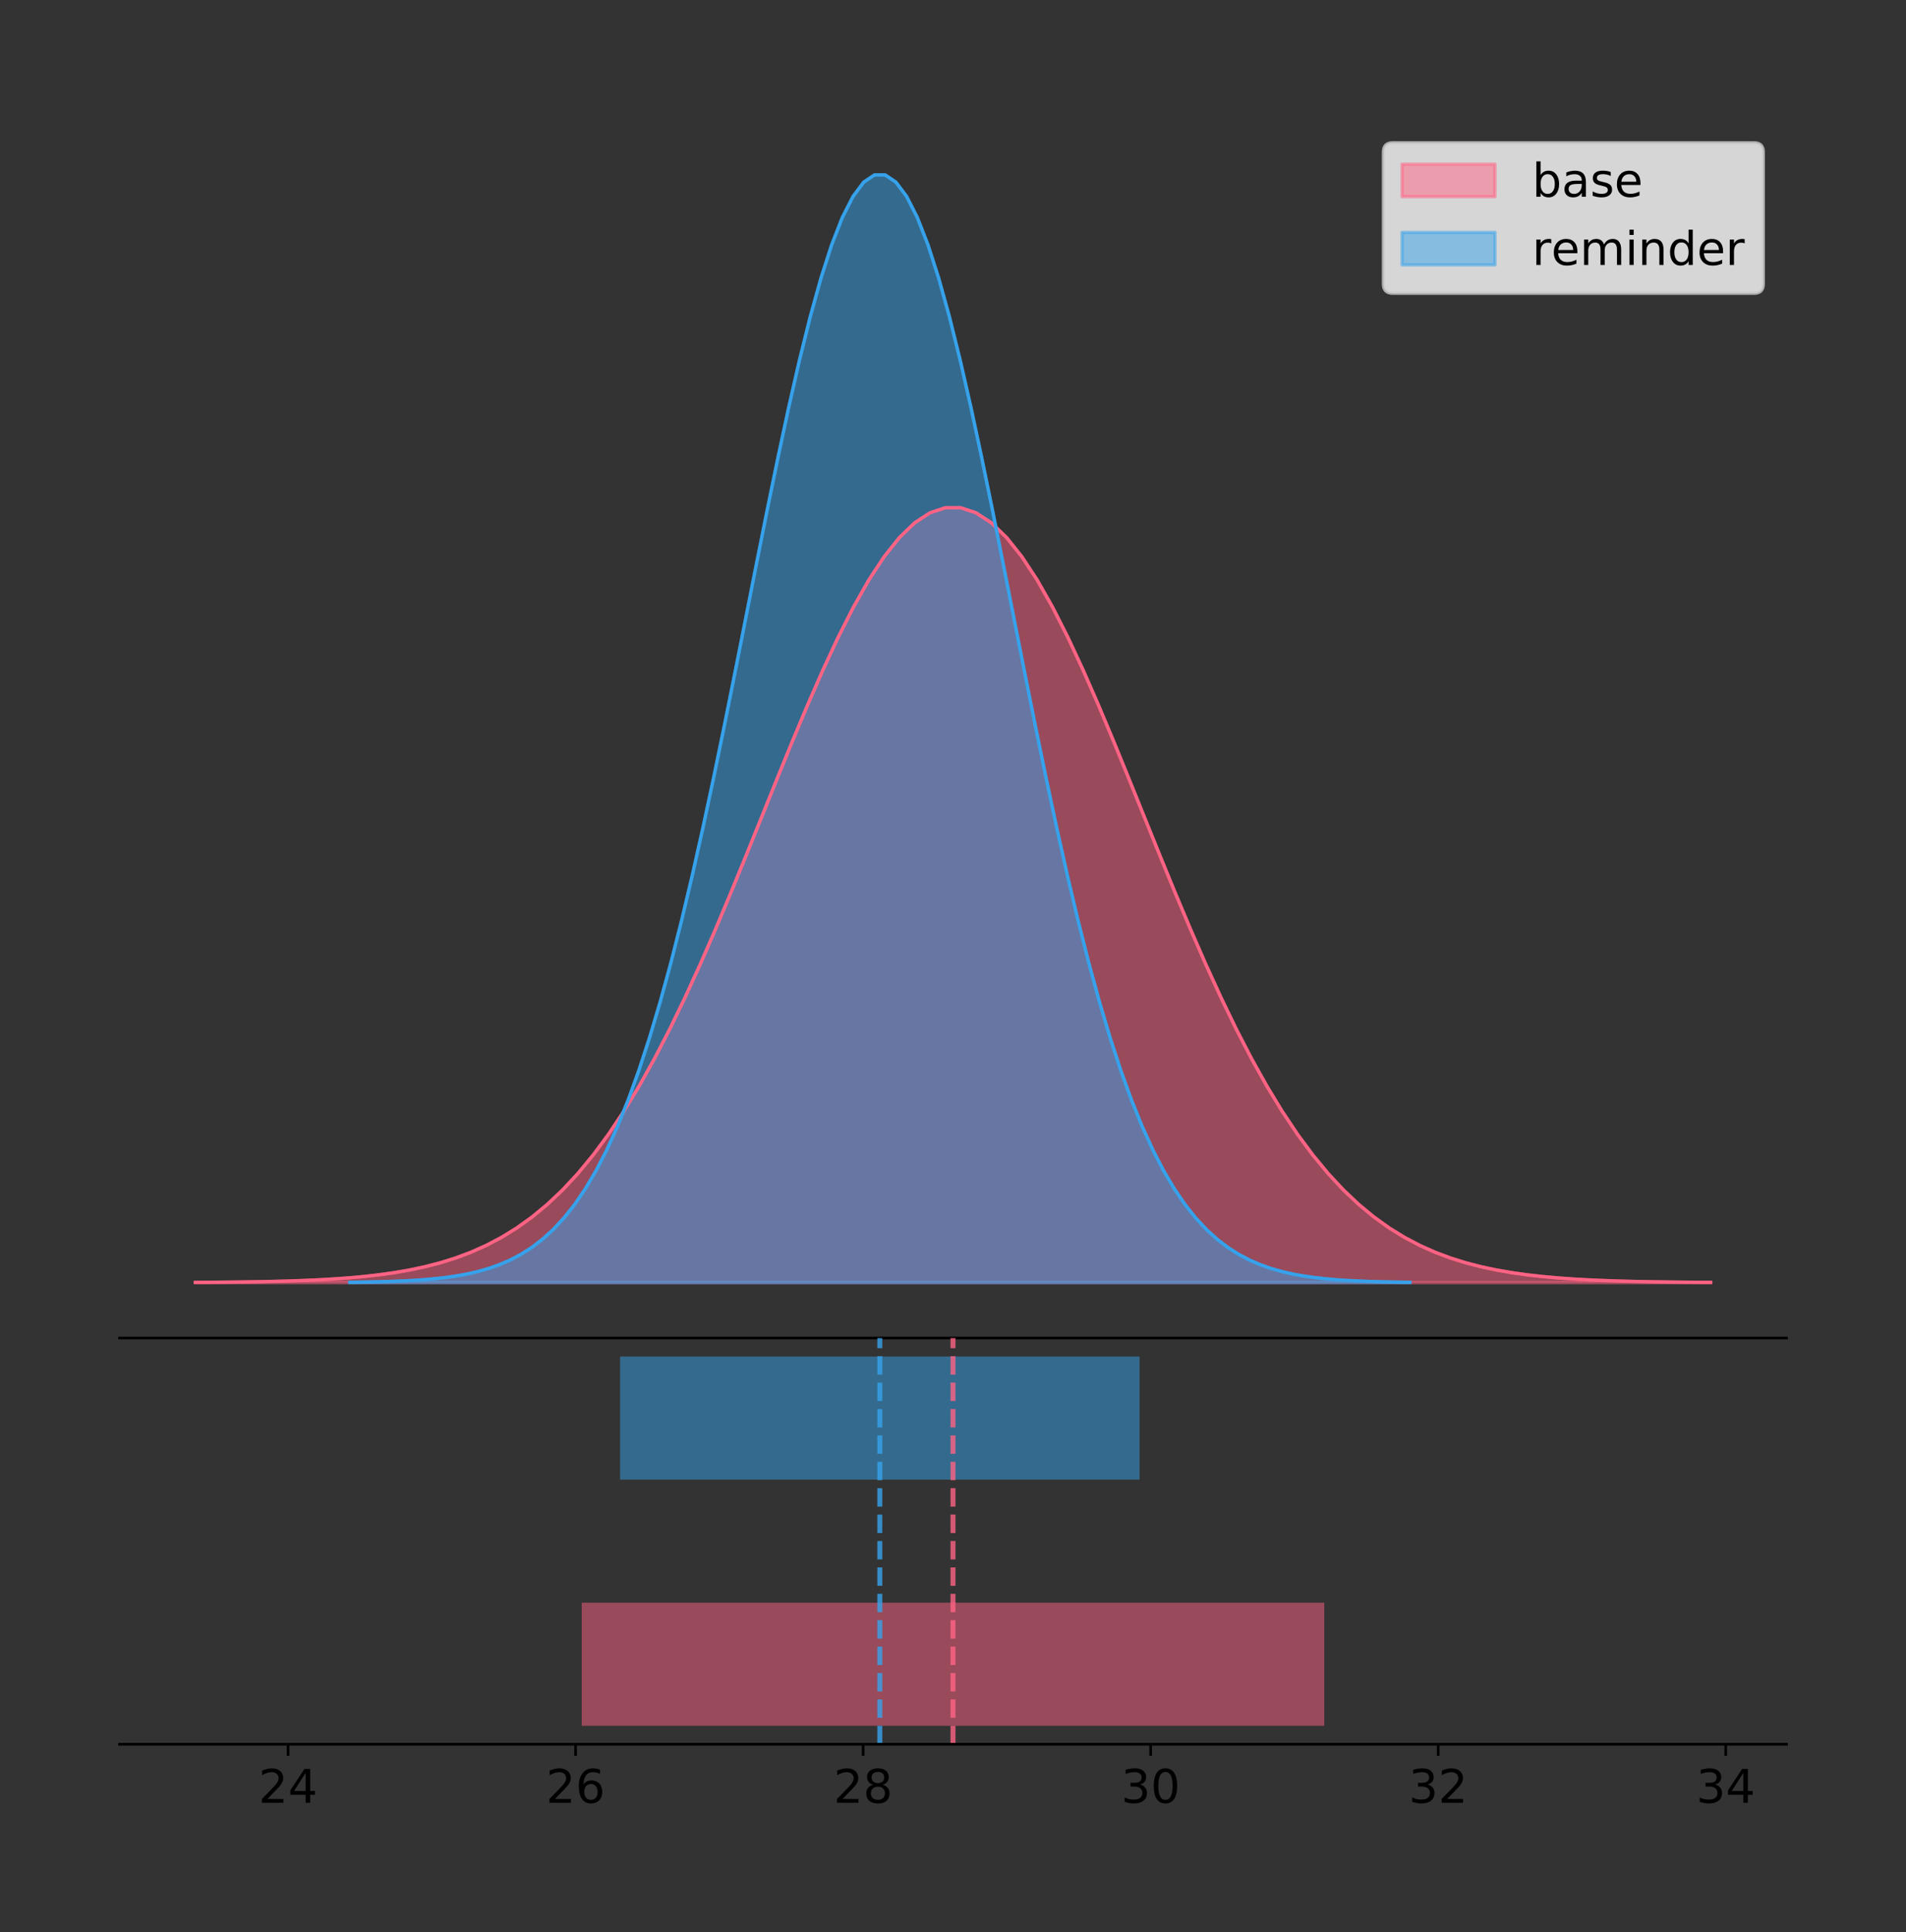 <?xml version="1.0" encoding="utf-8" standalone="no"?>
<!DOCTYPE svg PUBLIC "-//W3C//DTD SVG 1.1//EN"
  "http://www.w3.org/Graphics/SVG/1.1/DTD/svg11.dtd">
<!-- Created with matplotlib (https://matplotlib.org/) -->
<svg height="581.789pt" version="1.1" viewBox="0 0 574.2 581.789" width="574.2pt" xmlns="http://www.w3.org/2000/svg" xmlns:xlink="http://www.w3.org/1999/xlink">
 <rect x="0" y="0" width="574.2" height="581.789" fill="#333333" stroke="none"/>
 <defs>
  <style type="text/css">
*{stroke-linecap:butt;stroke-linejoin:round;}
  </style>
 </defs>
 <g id="figure_1">
  <g id="patch_1">
   <path d="M 0 581.789 
L 574.2 581.789 
L 574.2 0 
L 0 0 
z
" style="fill:none;"/>
  </g>
  <g id="axes_1">
   <g id="patch_2">
    <path d="M 36 402.93 
L 538.2 402.93 
L 538.2 36 
L 36 36 
z
" style="fill:none;"/>
   </g>
   <g id="PolyCollection_1">
    <defs>
     <path d="M 58.827 -195.538 
L 58.827 -195.616 
L 63.439 -195.646 
L 68.05 -195.686 
L 72.662 -195.739 
L 77.274 -195.809 
L 81.885 -195.901 
L 86.497 -196.022 
L 91.108 -196.179 
L 95.72 -196.382 
L 100.331 -196.641 
L 104.943 -196.97 
L 109.555 -197.386 
L 114.166 -197.906 
L 118.778 -198.553 
L 123.389 -199.352 
L 128.001 -200.331 
L 132.612 -201.523 
L 137.224 -202.962 
L 141.836 -204.687 
L 146.447 -206.74 
L 151.059 -209.165 
L 155.67 -212.005 
L 160.282 -215.309 
L 164.893 -219.121 
L 169.505 -223.485 
L 174.117 -228.441 
L 178.728 -234.023 
L 183.34 -240.26 
L 187.951 -247.169 
L 192.563 -254.758 
L 197.174 -263.02 
L 201.786 -271.934 
L 206.398 -281.462 
L 211.009 -291.55 
L 215.621 -302.124 
L 220.232 -313.092 
L 224.844 -324.346 
L 229.455 -335.758 
L 234.067 -347.187 
L 238.679 -358.481 
L 243.29 -369.476 
L 247.902 -380.004 
L 252.513 -389.897 
L 257.125 -398.987 
L 261.736 -407.117 
L 266.348 -414.139 
L 270.96 -419.924 
L 275.571 -424.363 
L 280.183 -427.371 
L 284.794 -428.889 
L 289.406 -428.889 
L 294.017 -427.371 
L 298.629 -424.363 
L 303.24 -419.924 
L 307.852 -414.139 
L 312.464 -407.117 
L 317.075 -398.987 
L 321.687 -389.897 
L 326.298 -380.004 
L 330.91 -369.476 
L 335.521 -358.481 
L 340.133 -347.187 
L 344.745 -335.758 
L 349.356 -324.346 
L 353.968 -313.092 
L 358.579 -302.124 
L 363.191 -291.55 
L 367.802 -281.462 
L 372.414 -271.934 
L 377.026 -263.02 
L 381.637 -254.758 
L 386.249 -247.169 
L 390.86 -240.26 
L 395.472 -234.023 
L 400.083 -228.441 
L 404.695 -223.485 
L 409.307 -219.121 
L 413.918 -215.309 
L 418.53 -212.005 
L 423.141 -209.165 
L 427.753 -206.74 
L 432.364 -204.687 
L 436.976 -202.962 
L 441.588 -201.523 
L 446.199 -200.331 
L 450.811 -199.352 
L 455.422 -198.553 
L 460.034 -197.906 
L 464.645 -197.386 
L 469.257 -196.97 
L 473.869 -196.641 
L 478.48 -196.382 
L 483.092 -196.179 
L 487.703 -196.022 
L 492.315 -195.901 
L 496.926 -195.809 
L 501.538 -195.739 
L 506.15 -195.686 
L 510.761 -195.646 
L 515.373 -195.616 
L 515.373 -195.538 
L 515.373 -195.538 
L 510.761 -195.538 
L 506.15 -195.538 
L 501.538 -195.538 
L 496.926 -195.538 
L 492.315 -195.538 
L 487.703 -195.538 
L 483.092 -195.538 
L 478.48 -195.538 
L 473.869 -195.538 
L 469.257 -195.538 
L 464.645 -195.538 
L 460.034 -195.538 
L 455.422 -195.538 
L 450.811 -195.538 
L 446.199 -195.538 
L 441.588 -195.538 
L 436.976 -195.538 
L 432.364 -195.538 
L 427.753 -195.538 
L 423.141 -195.538 
L 418.53 -195.538 
L 413.918 -195.538 
L 409.307 -195.538 
L 404.695 -195.538 
L 400.083 -195.538 
L 395.472 -195.538 
L 390.86 -195.538 
L 386.249 -195.538 
L 381.637 -195.538 
L 377.026 -195.538 
L 372.414 -195.538 
L 367.802 -195.538 
L 363.191 -195.538 
L 358.579 -195.538 
L 353.968 -195.538 
L 349.356 -195.538 
L 344.745 -195.538 
L 340.133 -195.538 
L 335.521 -195.538 
L 330.91 -195.538 
L 326.298 -195.538 
L 321.687 -195.538 
L 317.075 -195.538 
L 312.464 -195.538 
L 307.852 -195.538 
L 303.24 -195.538 
L 298.629 -195.538 
L 294.017 -195.538 
L 289.406 -195.538 
L 284.794 -195.538 
L 280.183 -195.538 
L 275.571 -195.538 
L 270.96 -195.538 
L 266.348 -195.538 
L 261.736 -195.538 
L 257.125 -195.538 
L 252.513 -195.538 
L 247.902 -195.538 
L 243.29 -195.538 
L 238.679 -195.538 
L 234.067 -195.538 
L 229.455 -195.538 
L 224.844 -195.538 
L 220.232 -195.538 
L 215.621 -195.538 
L 211.009 -195.538 
L 206.398 -195.538 
L 201.786 -195.538 
L 197.174 -195.538 
L 192.563 -195.538 
L 187.951 -195.538 
L 183.34 -195.538 
L 178.728 -195.538 
L 174.117 -195.538 
L 169.505 -195.538 
L 164.893 -195.538 
L 160.282 -195.538 
L 155.67 -195.538 
L 151.059 -195.538 
L 146.447 -195.538 
L 141.836 -195.538 
L 137.224 -195.538 
L 132.612 -195.538 
L 128.001 -195.538 
L 123.389 -195.538 
L 118.778 -195.538 
L 114.166 -195.538 
L 109.555 -195.538 
L 104.943 -195.538 
L 100.331 -195.538 
L 95.72 -195.538 
L 91.108 -195.538 
L 86.497 -195.538 
L 81.885 -195.538 
L 77.274 -195.538 
L 72.662 -195.538 
L 68.05 -195.538 
L 63.439 -195.538 
L 58.827 -195.538 
z
" id="m17918dc32c" style="stroke:#ff6384;stroke-opacity:0.5;"/>
    </defs>
    <g clip-path="url(#p7b1a3deef1)">
     <use style="fill:#ff6384;fill-opacity:0.5;stroke:#ff6384;stroke-opacity:0.5;" x="0" xlink:href="#m17918dc32c" y="581.789"/>
    </g>
   </g>
   <g id="PolyCollection_2">
    <defs>
     <path d="M 105.366 -195.538 
L 105.366 -195.65 
L 108.592 -195.692 
L 111.818 -195.749 
L 115.044 -195.825 
L 118.27 -195.925 
L 121.496 -196.058 
L 124.722 -196.23 
L 127.948 -196.455 
L 131.174 -196.744 
L 134.4 -197.115 
L 137.626 -197.585 
L 140.852 -198.179 
L 144.078 -198.923 
L 147.304 -199.848 
L 150.53 -200.99 
L 153.756 -202.39 
L 156.982 -204.093 
L 160.208 -206.151 
L 163.434 -208.617 
L 166.66 -211.552 
L 169.886 -215.017 
L 173.112 -219.078 
L 176.338 -223.801 
L 179.564 -229.25 
L 182.79 -235.488 
L 186.016 -242.572 
L 189.243 -250.552 
L 192.469 -259.468 
L 195.695 -269.344 
L 198.921 -280.192 
L 202.147 -292.002 
L 205.373 -304.744 
L 208.599 -318.365 
L 211.825 -332.786 
L 215.051 -347.901 
L 218.277 -363.58 
L 221.503 -379.667 
L 224.729 -395.98 
L 227.955 -412.318 
L 231.181 -428.462 
L 234.407 -444.18 
L 237.633 -459.23 
L 240.859 -473.372 
L 244.085 -486.366 
L 247.311 -497.987 
L 250.537 -508.025 
L 253.763 -516.294 
L 256.989 -522.64 
L 260.215 -526.94 
L 263.441 -529.111 
L 266.667 -529.111 
L 269.893 -526.94 
L 273.119 -522.64 
L 276.345 -516.294 
L 279.571 -508.025 
L 282.797 -497.987 
L 286.023 -486.366 
L 289.25 -473.372 
L 292.476 -459.23 
L 295.702 -444.18 
L 298.928 -428.462 
L 302.154 -412.318 
L 305.38 -395.98 
L 308.606 -379.667 
L 311.832 -363.58 
L 315.058 -347.901 
L 318.284 -332.786 
L 321.51 -318.365 
L 324.736 -304.744 
L 327.962 -292.002 
L 331.188 -280.192 
L 334.414 -269.344 
L 337.64 -259.468 
L 340.866 -250.552 
L 344.092 -242.572 
L 347.318 -235.488 
L 350.544 -229.25 
L 353.77 -223.801 
L 356.996 -219.078 
L 360.222 -215.017 
L 363.448 -211.552 
L 366.674 -208.617 
L 369.9 -206.151 
L 373.126 -204.093 
L 376.352 -202.39 
L 379.578 -200.99 
L 382.804 -199.848 
L 386.03 -198.923 
L 389.257 -198.179 
L 392.483 -197.585 
L 395.709 -197.115 
L 398.935 -196.744 
L 402.161 -196.455 
L 405.387 -196.23 
L 408.613 -196.058 
L 411.839 -195.925 
L 415.065 -195.825 
L 418.291 -195.749 
L 421.517 -195.692 
L 424.743 -195.65 
L 424.743 -195.538 
L 424.743 -195.538 
L 421.517 -195.538 
L 418.291 -195.538 
L 415.065 -195.538 
L 411.839 -195.538 
L 408.613 -195.538 
L 405.387 -195.538 
L 402.161 -195.538 
L 398.935 -195.538 
L 395.709 -195.538 
L 392.483 -195.538 
L 389.257 -195.538 
L 386.03 -195.538 
L 382.804 -195.538 
L 379.578 -195.538 
L 376.352 -195.538 
L 373.126 -195.538 
L 369.9 -195.538 
L 366.674 -195.538 
L 363.448 -195.538 
L 360.222 -195.538 
L 356.996 -195.538 
L 353.77 -195.538 
L 350.544 -195.538 
L 347.318 -195.538 
L 344.092 -195.538 
L 340.866 -195.538 
L 337.64 -195.538 
L 334.414 -195.538 
L 331.188 -195.538 
L 327.962 -195.538 
L 324.736 -195.538 
L 321.51 -195.538 
L 318.284 -195.538 
L 315.058 -195.538 
L 311.832 -195.538 
L 308.606 -195.538 
L 305.38 -195.538 
L 302.154 -195.538 
L 298.928 -195.538 
L 295.702 -195.538 
L 292.476 -195.538 
L 289.25 -195.538 
L 286.023 -195.538 
L 282.797 -195.538 
L 279.571 -195.538 
L 276.345 -195.538 
L 273.119 -195.538 
L 269.893 -195.538 
L 266.667 -195.538 
L 263.441 -195.538 
L 260.215 -195.538 
L 256.989 -195.538 
L 253.763 -195.538 
L 250.537 -195.538 
L 247.311 -195.538 
L 244.085 -195.538 
L 240.859 -195.538 
L 237.633 -195.538 
L 234.407 -195.538 
L 231.181 -195.538 
L 227.955 -195.538 
L 224.729 -195.538 
L 221.503 -195.538 
L 218.277 -195.538 
L 215.051 -195.538 
L 211.825 -195.538 
L 208.599 -195.538 
L 205.373 -195.538 
L 202.147 -195.538 
L 198.921 -195.538 
L 195.695 -195.538 
L 192.469 -195.538 
L 189.243 -195.538 
L 186.016 -195.538 
L 182.79 -195.538 
L 179.564 -195.538 
L 176.338 -195.538 
L 173.112 -195.538 
L 169.886 -195.538 
L 166.66 -195.538 
L 163.434 -195.538 
L 160.208 -195.538 
L 156.982 -195.538 
L 153.756 -195.538 
L 150.53 -195.538 
L 147.304 -195.538 
L 144.078 -195.538 
L 140.852 -195.538 
L 137.626 -195.538 
L 134.4 -195.538 
L 131.174 -195.538 
L 127.948 -195.538 
L 124.722 -195.538 
L 121.496 -195.538 
L 118.27 -195.538 
L 115.044 -195.538 
L 111.818 -195.538 
L 108.592 -195.538 
L 105.366 -195.538 
z
" id="mb05863d0fd" style="stroke:#36a2eb;stroke-opacity:0.5;"/>
    </defs>
    <g clip-path="url(#p7b1a3deef1)">
     <use style="fill:#36a2eb;fill-opacity:0.5;stroke:#36a2eb;stroke-opacity:0.5;" x="0" xlink:href="#mb05863d0fd" y="581.789"/>
    </g>
   </g>
   <g id="line2d_1">
    <path clip-path="url(#p7b1a3deef1)" d="M 58.827 386.173 
L 63.439 386.143 
L 68.05 386.104 
L 72.662 386.051 
L 77.274 385.98 
L 81.885 385.888 
L 86.497 385.767 
L 91.108 385.61 
L 95.72 385.407 
L 100.331 385.148 
L 104.943 384.819 
L 109.555 384.404 
L 114.166 383.883 
L 118.778 383.236 
L 123.389 382.437 
L 128.001 381.458 
L 132.612 380.266 
L 137.224 378.827 
L 141.836 377.102 
L 146.447 375.049 
L 151.059 372.625 
L 155.67 369.784 
L 160.282 366.48 
L 164.893 362.668 
L 169.505 358.304 
L 174.117 353.348 
L 178.728 347.766 
L 183.34 341.529 
L 187.951 334.62 
L 192.563 327.032 
L 197.174 318.77 
L 201.786 309.856 
L 206.398 300.327 
L 211.009 290.239 
L 215.621 279.665 
L 220.232 268.697 
L 224.844 257.444 
L 229.455 246.032 
L 234.067 234.602 
L 238.679 223.309 
L 243.29 212.314 
L 247.902 201.785 
L 252.513 191.892 
L 257.125 182.802 
L 261.736 174.673 
L 266.348 167.651 
L 270.96 161.866 
L 275.571 157.427 
L 280.183 154.419 
L 284.794 152.9 
L 289.406 152.9 
L 294.017 154.419 
L 298.629 157.427 
L 303.24 161.866 
L 307.852 167.651 
L 312.464 174.673 
L 317.075 182.802 
L 321.687 191.892 
L 326.298 201.785 
L 330.91 212.314 
L 335.521 223.309 
L 340.133 234.602 
L 344.745 246.032 
L 349.356 257.444 
L 353.968 268.697 
L 358.579 279.665 
L 363.191 290.239 
L 367.802 300.327 
L 372.414 309.856 
L 377.026 318.77 
L 381.637 327.032 
L 386.249 334.62 
L 390.86 341.529 
L 395.472 347.766 
L 400.083 353.348 
L 404.695 358.304 
L 409.307 362.668 
L 413.918 366.48 
L 418.53 369.784 
L 423.141 372.625 
L 427.753 375.049 
L 432.364 377.102 
L 436.976 378.827 
L 441.588 380.266 
L 446.199 381.458 
L 450.811 382.437 
L 455.422 383.236 
L 460.034 383.883 
L 464.645 384.404 
L 469.257 384.819 
L 473.869 385.148 
L 478.48 385.407 
L 483.092 385.61 
L 487.703 385.767 
L 492.315 385.888 
L 496.926 385.98 
L 501.538 386.051 
L 506.15 386.104 
L 510.761 386.143 
L 515.373 386.173 
" style="fill:none;stroke:#ff6384;stroke-linecap:square;"/>
   </g>
   <g id="line2d_2">
    <path clip-path="url(#p7b1a3deef1)" d="M 105.366 386.139 
L 108.592 386.097 
L 111.818 386.04 
L 115.044 385.965 
L 118.27 385.864 
L 121.496 385.732 
L 124.722 385.559 
L 127.948 385.334 
L 131.174 385.045 
L 134.4 384.675 
L 137.626 384.204 
L 140.852 383.61 
L 144.078 382.867 
L 147.304 381.941 
L 150.53 380.799 
L 153.756 379.399 
L 156.982 377.696 
L 160.208 375.639 
L 163.434 373.172 
L 166.66 370.238 
L 169.886 366.772 
L 173.112 362.711 
L 176.338 357.989 
L 179.564 352.539 
L 182.79 346.301 
L 186.016 339.217 
L 189.243 331.237 
L 192.469 322.322 
L 195.695 312.445 
L 198.921 301.597 
L 202.147 289.787 
L 205.373 277.045 
L 208.599 263.424 
L 211.825 249.004 
L 215.051 233.888 
L 218.277 218.209 
L 221.503 202.123 
L 224.729 185.809 
L 227.955 169.471 
L 231.181 153.327 
L 234.407 137.61 
L 237.633 122.559 
L 240.859 108.418 
L 244.085 95.423 
L 247.311 83.803 
L 250.537 73.765 
L 253.763 65.495 
L 256.989 59.15 
L 260.215 54.85 
L 263.441 52.679 
L 266.667 52.679 
L 269.893 54.85 
L 273.119 59.15 
L 276.345 65.495 
L 279.571 73.765 
L 282.797 83.803 
L 286.023 95.423 
L 289.25 108.418 
L 292.476 122.559 
L 295.702 137.61 
L 298.928 153.327 
L 302.154 169.471 
L 305.38 185.809 
L 308.606 202.123 
L 311.832 218.209 
L 315.058 233.888 
L 318.284 249.004 
L 321.51 263.424 
L 324.736 277.045 
L 327.962 289.787 
L 331.188 301.597 
L 334.414 312.445 
L 337.64 322.322 
L 340.866 331.237 
L 344.092 339.217 
L 347.318 346.301 
L 350.544 352.539 
L 353.77 357.989 
L 356.996 362.711 
L 360.222 366.772 
L 363.448 370.238 
L 366.674 373.172 
L 369.9 375.639 
L 373.126 377.696 
L 376.352 379.399 
L 379.578 380.799 
L 382.804 381.941 
L 386.03 382.867 
L 389.257 383.61 
L 392.483 384.204 
L 395.709 384.675 
L 398.935 385.045 
L 402.161 385.334 
L 405.387 385.559 
L 408.613 385.732 
L 411.839 385.864 
L 415.065 385.965 
L 418.291 386.04 
L 421.517 386.097 
L 424.743 386.139 
" style="fill:none;stroke:#36a2eb;stroke-linecap:square;"/>
   </g>
   <g id="patch_3">
    <path d="M 36 402.93 
L 538.2 402.93 
" style="fill:none;stroke:#000000;stroke-linecap:square;stroke-linejoin:miter;stroke-width:0.8;"/>
   </g>
   <g id="legend_1">
    <g id="patch_4">
     <path d="M 419.578 88.299 
L 528.4 88.299 
Q 531.2 88.299 531.2 85.499 
L 531.2 45.8 
Q 531.2 43 528.4 43 
L 419.578 43 
Q 416.778 43 416.778 45.8 
L 416.778 85.499 
Q 416.778 88.299 419.578 88.299 
z
" style="fill:#ffffff;opacity:0.8;stroke:#cccccc;stroke-linejoin:miter;"/>
    </g>
    <g id="patch_5">
     <path d="M 422.378 59.238 
L 450.378 59.238 
L 450.378 49.438 
L 422.378 49.438 
z
" style="fill:#ff6384;opacity:0.5;stroke:#ff6384;stroke-linejoin:miter;"/>
    </g>
    <g id="text_1">
     <!-- base -->
     <defs>
      <path d="M 48.688 27.297 
Q 48.688 37.203 44.609 42.844 
Q 40.531 48.484 33.406 48.484 
Q 26.266 48.484 22.188 42.844 
Q 18.109 37.203 18.109 27.297 
Q 18.109 17.391 22.188 11.75 
Q 26.266 6.109 33.406 6.109 
Q 40.531 6.109 44.609 11.75 
Q 48.688 17.391 48.688 27.297 
z
M 18.109 46.391 
Q 20.953 51.266 25.266 53.625 
Q 29.594 56 35.594 56 
Q 45.562 56 51.781 48.094 
Q 58.016 40.188 58.016 27.297 
Q 58.016 14.406 51.781 6.484 
Q 45.562 -1.422 35.594 -1.422 
Q 29.594 -1.422 25.266 0.953 
Q 20.953 3.328 18.109 8.203 
L 18.109 0 
L 9.078 0 
L 9.078 75.984 
L 18.109 75.984 
z
" id="DejaVuSans-98"/>
      <path d="M 34.281 27.484 
Q 23.391 27.484 19.188 25 
Q 14.984 22.516 14.984 16.5 
Q 14.984 11.719 18.141 8.906 
Q 21.297 6.109 26.703 6.109 
Q 34.188 6.109 38.703 11.406 
Q 43.219 16.703 43.219 25.484 
L 43.219 27.484 
z
M 52.203 31.203 
L 52.203 0 
L 43.219 0 
L 43.219 8.297 
Q 40.141 3.328 35.547 0.953 
Q 30.953 -1.422 24.312 -1.422 
Q 15.922 -1.422 10.953 3.297 
Q 6 8.016 6 15.922 
Q 6 25.141 12.172 29.828 
Q 18.359 34.516 30.609 34.516 
L 43.219 34.516 
L 43.219 35.406 
Q 43.219 41.609 39.141 45 
Q 35.062 48.391 27.688 48.391 
Q 23 48.391 18.547 47.266 
Q 14.109 46.141 10.016 43.891 
L 10.016 52.203 
Q 14.938 54.109 19.578 55.047 
Q 24.219 56 28.609 56 
Q 40.484 56 46.344 49.844 
Q 52.203 43.703 52.203 31.203 
z
" id="DejaVuSans-97"/>
      <path d="M 44.281 53.078 
L 44.281 44.578 
Q 40.484 46.531 36.375 47.5 
Q 32.281 48.484 27.875 48.484 
Q 21.188 48.484 17.844 46.438 
Q 14.5 44.391 14.5 40.281 
Q 14.5 37.156 16.891 35.375 
Q 19.281 33.594 26.516 31.984 
L 29.594 31.297 
Q 39.156 29.25 43.188 25.516 
Q 47.219 21.781 47.219 15.094 
Q 47.219 7.469 41.188 3.016 
Q 35.156 -1.422 24.609 -1.422 
Q 20.219 -1.422 15.453 -0.562 
Q 10.688 0.297 5.422 2 
L 5.422 11.281 
Q 10.406 8.688 15.234 7.391 
Q 20.062 6.109 24.812 6.109 
Q 31.156 6.109 34.562 8.281 
Q 37.984 10.453 37.984 14.406 
Q 37.984 18.062 35.516 20.016 
Q 33.062 21.969 24.703 23.781 
L 21.578 24.516 
Q 13.234 26.266 9.516 29.906 
Q 5.812 33.547 5.812 39.891 
Q 5.812 47.609 11.281 51.797 
Q 16.75 56 26.812 56 
Q 31.781 56 36.172 55.266 
Q 40.578 54.547 44.281 53.078 
z
" id="DejaVuSans-115"/>
      <path d="M 56.203 29.594 
L 56.203 25.203 
L 14.891 25.203 
Q 15.484 15.922 20.484 11.062 
Q 25.484 6.203 34.422 6.203 
Q 39.594 6.203 44.453 7.469 
Q 49.312 8.734 54.109 11.281 
L 54.109 2.781 
Q 49.266 0.734 44.188 -0.344 
Q 39.109 -1.422 33.891 -1.422 
Q 20.797 -1.422 13.156 6.188 
Q 5.516 13.812 5.516 26.812 
Q 5.516 40.234 12.766 48.109 
Q 20.016 56 32.328 56 
Q 43.359 56 49.781 48.891 
Q 56.203 41.797 56.203 29.594 
z
M 47.219 32.234 
Q 47.125 39.594 43.094 43.984 
Q 39.062 48.391 32.422 48.391 
Q 24.906 48.391 20.391 44.141 
Q 15.875 39.891 15.188 32.172 
z
" id="DejaVuSans-101"/>
     </defs>
     <g transform="translate(461.578 59.238)scale(0.14 -0.14)">
      <use xlink:href="#DejaVuSans-98"/>
      <use x="63.477" xlink:href="#DejaVuSans-97"/>
      <use x="124.756" xlink:href="#DejaVuSans-115"/>
      <use x="176.855" xlink:href="#DejaVuSans-101"/>
     </g>
    </g>
    <g id="patch_6">
     <path d="M 422.378 79.787 
L 450.378 79.787 
L 450.378 69.987 
L 422.378 69.987 
z
" style="fill:#36a2eb;opacity:0.5;stroke:#36a2eb;stroke-linejoin:miter;"/>
    </g>
    <g id="text_2">
     <!-- reminder -->
     <defs>
      <path d="M 41.109 46.297 
Q 39.594 47.172 37.812 47.578 
Q 36.031 48 33.891 48 
Q 26.266 48 22.188 43.047 
Q 18.109 38.094 18.109 28.812 
L 18.109 0 
L 9.078 0 
L 9.078 54.688 
L 18.109 54.688 
L 18.109 46.188 
Q 20.953 51.172 25.484 53.578 
Q 30.031 56 36.531 56 
Q 37.453 56 38.578 55.875 
Q 39.703 55.766 41.062 55.516 
z
" id="DejaVuSans-114"/>
      <path d="M 52 44.188 
Q 55.375 50.25 60.062 53.125 
Q 64.75 56 71.094 56 
Q 79.641 56 84.281 50.016 
Q 88.922 44.047 88.922 33.016 
L 88.922 0 
L 79.891 0 
L 79.891 32.719 
Q 79.891 40.578 77.094 44.375 
Q 74.312 48.188 68.609 48.188 
Q 61.625 48.188 57.562 43.547 
Q 53.516 38.922 53.516 30.906 
L 53.516 0 
L 44.484 0 
L 44.484 32.719 
Q 44.484 40.625 41.703 44.406 
Q 38.922 48.188 33.109 48.188 
Q 26.219 48.188 22.156 43.531 
Q 18.109 38.875 18.109 30.906 
L 18.109 0 
L 9.078 0 
L 9.078 54.688 
L 18.109 54.688 
L 18.109 46.188 
Q 21.188 51.219 25.484 53.609 
Q 29.781 56 35.688 56 
Q 41.656 56 45.828 52.969 
Q 50 49.953 52 44.188 
z
" id="DejaVuSans-109"/>
      <path d="M 9.422 54.688 
L 18.406 54.688 
L 18.406 0 
L 9.422 0 
z
M 9.422 75.984 
L 18.406 75.984 
L 18.406 64.594 
L 9.422 64.594 
z
" id="DejaVuSans-105"/>
      <path d="M 54.891 33.016 
L 54.891 0 
L 45.906 0 
L 45.906 32.719 
Q 45.906 40.484 42.875 44.328 
Q 39.844 48.188 33.797 48.188 
Q 26.516 48.188 22.312 43.547 
Q 18.109 38.922 18.109 30.906 
L 18.109 0 
L 9.078 0 
L 9.078 54.688 
L 18.109 54.688 
L 18.109 46.188 
Q 21.344 51.125 25.703 53.562 
Q 30.078 56 35.797 56 
Q 45.219 56 50.047 50.172 
Q 54.891 44.344 54.891 33.016 
z
" id="DejaVuSans-110"/>
      <path d="M 45.406 46.391 
L 45.406 75.984 
L 54.391 75.984 
L 54.391 0 
L 45.406 0 
L 45.406 8.203 
Q 42.578 3.328 38.25 0.953 
Q 33.938 -1.422 27.875 -1.422 
Q 17.969 -1.422 11.734 6.484 
Q 5.516 14.406 5.516 27.297 
Q 5.516 40.188 11.734 48.094 
Q 17.969 56 27.875 56 
Q 33.938 56 38.25 53.625 
Q 42.578 51.266 45.406 46.391 
z
M 14.797 27.297 
Q 14.797 17.391 18.875 11.75 
Q 22.953 6.109 30.078 6.109 
Q 37.203 6.109 41.297 11.75 
Q 45.406 17.391 45.406 27.297 
Q 45.406 37.203 41.297 42.844 
Q 37.203 48.484 30.078 48.484 
Q 22.953 48.484 18.875 42.844 
Q 14.797 37.203 14.797 27.297 
z
" id="DejaVuSans-100"/>
     </defs>
     <g transform="translate(461.578 79.787)scale(0.14 -0.14)">
      <use xlink:href="#DejaVuSans-114"/>
      <use x="41.082" xlink:href="#DejaVuSans-101"/>
      <use x="102.605" xlink:href="#DejaVuSans-109"/>
      <use x="200.018" xlink:href="#DejaVuSans-105"/>
      <use x="227.801" xlink:href="#DejaVuSans-110"/>
      <use x="291.18" xlink:href="#DejaVuSans-100"/>
      <use x="354.656" xlink:href="#DejaVuSans-101"/>
      <use x="416.18" xlink:href="#DejaVuSans-114"/>
     </g>
    </g>
   </g>
  </g>
  <g id="axes_2">
   <g id="patch_7">
    <path d="M 36 525.24 
L 538.2 525.24 
L 538.2 402.93 
L 36 402.93 
z
" style="fill:none;"/>
   </g>
   <g id="patch_8">
    <path clip-path="url(#p1aff64492d)" d="M 175.246 519.68 
L 398.954 519.68 
L 398.954 482.617 
L 175.246 482.617 
z
" style="fill:#ff6384;opacity:0.5;"/>
   </g>
   <g id="patch_9">
    <path clip-path="url(#p1aff64492d)" d="M 186.807 445.553 
L 343.302 445.553 
L 343.302 408.49 
L 186.807 408.49 
z
" style="fill:#36a2eb;opacity:0.5;"/>
   </g>
   <g id="matplotlib.axis_1">
    <g id="xtick_1">
     <g id="line2d_3">
      <defs>
       <path d="M 0 0 
L 0 3.5 
" id="mad2cb18c74" style="stroke:#000000;stroke-width:0.8;"/>
      </defs>
      <g>
       <use style="stroke:#000000;stroke-width:0.8;" x="86.778" xlink:href="#mad2cb18c74" y="525.24"/>
      </g>
     </g>
     <g id="text_3">
      <!-- 24 -->
      <defs>
       <path d="M 19.188 8.297 
L 53.609 8.297 
L 53.609 0 
L 7.328 0 
L 7.328 8.297 
Q 12.938 14.109 22.625 23.891 
Q 32.328 33.688 34.812 36.531 
Q 39.547 41.844 41.422 45.531 
Q 43.312 49.219 43.312 52.781 
Q 43.312 58.594 39.234 62.25 
Q 35.156 65.922 28.609 65.922 
Q 23.969 65.922 18.812 64.312 
Q 13.672 62.703 7.812 59.422 
L 7.812 69.391 
Q 13.766 71.781 18.938 73 
Q 24.125 74.219 28.422 74.219 
Q 39.75 74.219 46.484 68.547 
Q 53.219 62.891 53.219 53.422 
Q 53.219 48.922 51.531 44.891 
Q 49.859 40.875 45.406 35.406 
Q 44.188 33.984 37.641 27.219 
Q 31.109 20.453 19.188 8.297 
z
" id="DejaVuSans-50"/>
       <path d="M 37.797 64.312 
L 12.891 25.391 
L 37.797 25.391 
z
M 35.203 72.906 
L 47.609 72.906 
L 47.609 25.391 
L 58.016 25.391 
L 58.016 17.188 
L 47.609 17.188 
L 47.609 0 
L 37.797 0 
L 37.797 17.188 
L 4.891 17.188 
L 4.891 26.703 
z
" id="DejaVuSans-52"/>
      </defs>
      <g transform="translate(77.871 542.878)scale(0.14 -0.14)">
       <use xlink:href="#DejaVuSans-50"/>
       <use x="63.623" xlink:href="#DejaVuSans-52"/>
      </g>
     </g>
    </g>
    <g id="xtick_2">
     <g id="line2d_4">
      <g>
       <use style="stroke:#000000;stroke-width:0.8;" x="173.402" xlink:href="#mad2cb18c74" y="525.24"/>
      </g>
     </g>
     <g id="text_4">
      <!-- 26 -->
      <defs>
       <path d="M 33.016 40.375 
Q 26.375 40.375 22.484 35.828 
Q 18.609 31.297 18.609 23.391 
Q 18.609 15.531 22.484 10.953 
Q 26.375 6.391 33.016 6.391 
Q 39.656 6.391 43.531 10.953 
Q 47.406 15.531 47.406 23.391 
Q 47.406 31.297 43.531 35.828 
Q 39.656 40.375 33.016 40.375 
z
M 52.594 71.297 
L 52.594 62.312 
Q 48.875 64.062 45.094 64.984 
Q 41.312 65.922 37.594 65.922 
Q 27.828 65.922 22.672 59.328 
Q 17.531 52.734 16.797 39.406 
Q 19.672 43.656 24.016 45.922 
Q 28.375 48.188 33.594 48.188 
Q 44.578 48.188 50.953 41.516 
Q 57.328 34.859 57.328 23.391 
Q 57.328 12.156 50.688 5.359 
Q 44.047 -1.422 33.016 -1.422 
Q 20.359 -1.422 13.672 8.266 
Q 6.984 17.969 6.984 36.375 
Q 6.984 53.656 15.188 63.938 
Q 23.391 74.219 37.203 74.219 
Q 40.922 74.219 44.703 73.484 
Q 48.484 72.75 52.594 71.297 
z
" id="DejaVuSans-54"/>
      </defs>
      <g transform="translate(164.495 542.878)scale(0.14 -0.14)">
       <use xlink:href="#DejaVuSans-50"/>
       <use x="63.623" xlink:href="#DejaVuSans-54"/>
      </g>
     </g>
    </g>
    <g id="xtick_3">
     <g id="line2d_5">
      <g>
       <use style="stroke:#000000;stroke-width:0.8;" x="260.026" xlink:href="#mad2cb18c74" y="525.24"/>
      </g>
     </g>
     <g id="text_5">
      <!-- 28 -->
      <defs>
       <path d="M 31.781 34.625 
Q 24.75 34.625 20.719 30.859 
Q 16.703 27.094 16.703 20.516 
Q 16.703 13.922 20.719 10.156 
Q 24.75 6.391 31.781 6.391 
Q 38.812 6.391 42.859 10.172 
Q 46.922 13.969 46.922 20.516 
Q 46.922 27.094 42.891 30.859 
Q 38.875 34.625 31.781 34.625 
z
M 21.922 38.812 
Q 15.578 40.375 12.031 44.719 
Q 8.5 49.078 8.5 55.328 
Q 8.5 64.062 14.719 69.141 
Q 20.953 74.219 31.781 74.219 
Q 42.672 74.219 48.875 69.141 
Q 55.078 64.062 55.078 55.328 
Q 55.078 49.078 51.531 44.719 
Q 48 40.375 41.703 38.812 
Q 48.828 37.156 52.797 32.312 
Q 56.781 27.484 56.781 20.516 
Q 56.781 9.906 50.312 4.234 
Q 43.844 -1.422 31.781 -1.422 
Q 19.734 -1.422 13.25 4.234 
Q 6.781 9.906 6.781 20.516 
Q 6.781 27.484 10.781 32.312 
Q 14.797 37.156 21.922 38.812 
z
M 18.312 54.391 
Q 18.312 48.734 21.844 45.562 
Q 25.391 42.391 31.781 42.391 
Q 38.141 42.391 41.719 45.562 
Q 45.312 48.734 45.312 54.391 
Q 45.312 60.062 41.719 63.234 
Q 38.141 66.406 31.781 66.406 
Q 25.391 66.406 21.844 63.234 
Q 18.312 60.062 18.312 54.391 
z
" id="DejaVuSans-56"/>
      </defs>
      <g transform="translate(251.118 542.878)scale(0.14 -0.14)">
       <use xlink:href="#DejaVuSans-50"/>
       <use x="63.623" xlink:href="#DejaVuSans-56"/>
      </g>
     </g>
    </g>
    <g id="xtick_4">
     <g id="line2d_6">
      <g>
       <use style="stroke:#000000;stroke-width:0.8;" x="346.649" xlink:href="#mad2cb18c74" y="525.24"/>
      </g>
     </g>
     <g id="text_6">
      <!-- 30 -->
      <defs>
       <path d="M 40.578 39.312 
Q 47.656 37.797 51.625 33 
Q 55.609 28.219 55.609 21.188 
Q 55.609 10.406 48.188 4.484 
Q 40.766 -1.422 27.094 -1.422 
Q 22.516 -1.422 17.656 -0.516 
Q 12.797 0.391 7.625 2.203 
L 7.625 11.719 
Q 11.719 9.328 16.594 8.109 
Q 21.484 6.891 26.812 6.891 
Q 36.078 6.891 40.938 10.547 
Q 45.797 14.203 45.797 21.188 
Q 45.797 27.641 41.281 31.266 
Q 36.766 34.906 28.719 34.906 
L 20.219 34.906 
L 20.219 43.016 
L 29.109 43.016 
Q 36.375 43.016 40.234 45.922 
Q 44.094 48.828 44.094 54.297 
Q 44.094 59.906 40.109 62.906 
Q 36.141 65.922 28.719 65.922 
Q 24.656 65.922 20.016 65.031 
Q 15.375 64.156 9.812 62.312 
L 9.812 71.094 
Q 15.438 72.656 20.344 73.438 
Q 25.25 74.219 29.594 74.219 
Q 40.828 74.219 47.359 69.109 
Q 53.906 64.016 53.906 55.328 
Q 53.906 49.266 50.438 45.094 
Q 46.969 40.922 40.578 39.312 
z
" id="DejaVuSans-51"/>
       <path d="M 31.781 66.406 
Q 24.172 66.406 20.328 58.906 
Q 16.5 51.422 16.5 36.375 
Q 16.5 21.391 20.328 13.891 
Q 24.172 6.391 31.781 6.391 
Q 39.453 6.391 43.281 13.891 
Q 47.125 21.391 47.125 36.375 
Q 47.125 51.422 43.281 58.906 
Q 39.453 66.406 31.781 66.406 
z
M 31.781 74.219 
Q 44.047 74.219 50.516 64.516 
Q 56.984 54.828 56.984 36.375 
Q 56.984 17.969 50.516 8.266 
Q 44.047 -1.422 31.781 -1.422 
Q 19.531 -1.422 13.062 8.266 
Q 6.594 17.969 6.594 36.375 
Q 6.594 54.828 13.062 64.516 
Q 19.531 74.219 31.781 74.219 
z
" id="DejaVuSans-48"/>
      </defs>
      <g transform="translate(337.742 542.878)scale(0.14 -0.14)">
       <use xlink:href="#DejaVuSans-51"/>
       <use x="63.623" xlink:href="#DejaVuSans-48"/>
      </g>
     </g>
    </g>
    <g id="xtick_5">
     <g id="line2d_7">
      <g>
       <use style="stroke:#000000;stroke-width:0.8;" x="433.273" xlink:href="#mad2cb18c74" y="525.24"/>
      </g>
     </g>
     <g id="text_7">
      <!-- 32 -->
      <g transform="translate(424.366 542.878)scale(0.14 -0.14)">
       <use xlink:href="#DejaVuSans-51"/>
       <use x="63.623" xlink:href="#DejaVuSans-50"/>
      </g>
     </g>
    </g>
    <g id="xtick_6">
     <g id="line2d_8">
      <g>
       <use style="stroke:#000000;stroke-width:0.8;" x="519.897" xlink:href="#mad2cb18c74" y="525.24"/>
      </g>
     </g>
     <g id="text_8">
      <!-- 34 -->
      <g transform="translate(510.989 542.878)scale(0.14 -0.14)">
       <use xlink:href="#DejaVuSans-51"/>
       <use x="63.623" xlink:href="#DejaVuSans-52"/>
      </g>
     </g>
    </g>
   </g>
   <g id="line2d_9">
    <path clip-path="url(#p1aff64492d)" d="M 287.1 525.24 
L 287.1 402.93 
" style="fill:none;stroke:#ff6384;stroke-dasharray:5.55,2.4;stroke-dashoffset:0;stroke-opacity:0.8;stroke-width:1.5;"/>
   </g>
   <g id="line2d_10">
    <path clip-path="url(#p1aff64492d)" d="M 265.054 525.24 
L 265.054 402.93 
" style="fill:none;stroke:#36a2eb;stroke-dasharray:5.55,2.4;stroke-dashoffset:0;stroke-opacity:0.8;stroke-width:1.5;"/>
   </g>
   <g id="patch_10">
    <path d="M 36 525.24 
L 538.2 525.24 
" style="fill:none;stroke:#000000;stroke-linecap:square;stroke-linejoin:miter;stroke-width:0.8;"/>
   </g>
  </g>
 </g>
 <defs>
  <clipPath id="p7b1a3deef1">
   <rect height="366.93" width="502.2" x="36" y="36"/>
  </clipPath>
  <clipPath id="p1aff64492d">
   <rect height="122.31" width="502.2" x="36" y="402.93"/>
  </clipPath>
 </defs>
</svg>
